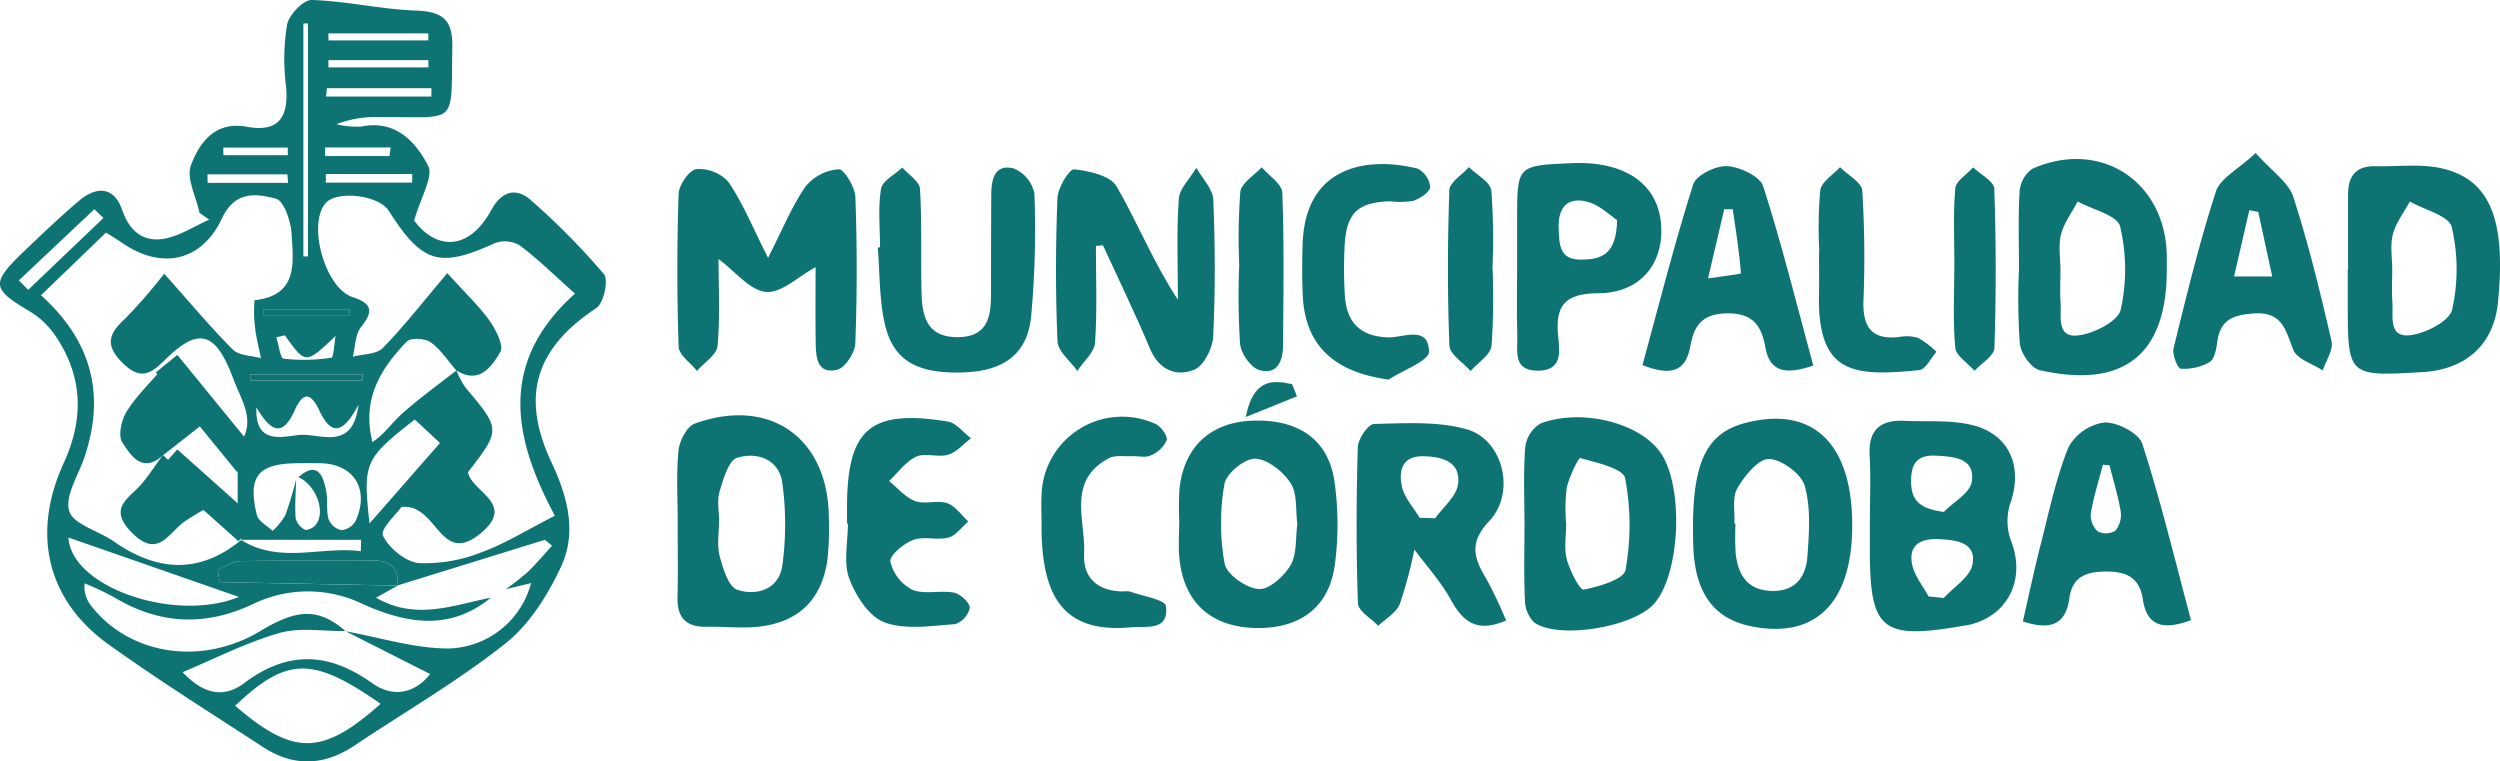 <svg xmlns="http://www.w3.org/2000/svg" width="360.005" height="109.646" viewBox="0 0 360.005 109.646"><g transform="translate(6088.934 1872.414)"><g transform="translate(-6088.934 -1872.414)"><path d="M-5024.532,405.606c3.318,4.431,7.992,4.226,11.117-1.527,1.467-2.7,3.551-3.3,5.7-1.393A100.848,100.848,0,0,1-4997.2,413.34c.683.819-.04,4.167-1.1,4.866-8.756,5.8-10.961,12.668-6.434,22.278,2.3,4.877,3.65,10.019,1.374,14.918-1.9,4.095-4.561,8.349-8.023,11.1-6.829,5.423-14.462,9.832-21.733,14.7-4.363,2.923-8.768,3.1-13.164.234-7.461-4.866-15.021-9.6-22.256-14.788-8.882-6.364-11.132-15.965-6.451-26.151,2.918-6.351,2.75-12.425-1.165-18.231a11.932,11.932,0,0,0-3.662-3.534c-5.558-3.283-5.722-4.055-.973-8.625,2.589-2.491,5.207-4.962,7.936-7.3,2.53-2.165,5.085-2.158,6.274,1.283,1.049,3.038,3.013,4.6,5.888,4.158,2.3-.355,4.437-1.8,6.645-2.766l-1.4-.985c-.481-2.319-1.938-5.009-1.228-6.873,1.234-3.234,3.456-6.372,8.053-5.522,4.674.864,6.049-1.5,5.632-5.847a30.726,30.726,0,0,1,.155-8.87c.287-1.424,2.352-3.577,3.553-3.539,5.034.161,10.034,1.352,15.069,1.53,3.815.135,5.25,1.38,5.176,5.257-.221,11.48.886,9.97-10.053,10.089a15.966,15.966,0,0,0-6.647,1.013,12.288,12.288,0,0,0,3.574.338c4.94-1.011,7.814,2.158,9.629,5.625C-5021.711,399.248-5023.575,402.2-5024.532,405.606Zm-17,37.3c-.044,1.858-.2,3.723-.068,5.568a2.558,2.558,0,0,0,1.307,1.639c.32.174,1.213-.238,1.545-.636,1.551-1.863.131-5.751-2.458-6.916,2.693-2.315,3.517-.381,3.984,1.862.283,1.357,0,2.843.358,4.17a2.623,2.623,0,0,0,1.836,1.6,2.644,2.644,0,0,0,2.052-1.309c2.085-4.57-.244-8.273-5.123-8.331q-1.637-.019-3.273,0c-5.659.05-7.177,1.9-5.809,7.471.219.891,1.486,1.523,2.268,2.275a9.9,9.9,0,0,0,1.824-2.257A53.227,53.227,0,0,0-5041.532,442.9Zm14.653,15.233c.072-2.5-1.032-3.627-3.632-3.586-6.36.1-12.723-.022-19.082.1-1.08.021-2.146.808-3.218,1.241l.268,1.781,25.623.505-3.1,1.738c5.771,3.331,11.138,1.045,16.524,0-5.909,4.841-12.158,3.717-18.413.925a18.093,18.093,0,0,0-15.763-.043c-6.947,3.3-13.562,2.986-20.107-.968a42.839,42.839,0,0,0-4.207-1.977,4.417,4.417,0,0,0,.867,3.142c5.589,7.235,16.053,8.8,24.5,3.683,5.359-3.242,8.4-3.233,12.186.037-3.19.047-6.569-.561-9.528.29-4.8,1.38-9.32,3.717-13.922,5.634,2.242,2.35,5.276,4.278,8.867,1.579,6.266-4.708,12.138-4.476,18.428-.005,3.434,2.441,6.535,1.048,8.351-1.306l-12.141-6.146c4.983.886,9.971,2.506,14.947,2.466a12.621,12.621,0,0,0,11.732-9.415l-3.648.883a38.063,38.063,0,0,0,3.153-2.467c1.247-1.192,2.354-2.53,3.521-3.805l-1.039-.842Zm8.421-30.947c-1.216-1.39-2.255-3.031-3.72-4.071-.807-.573-2.875-.661-3.441-.071-3.713,3.868-6.479,8.233-4.922,14.456,1.728-1.12,2.819-2.815,4.273-4.1,2.487-2.207,5.2-4.16,7.819-6.22a12.757,12.757,0,0,0,1.282,2.434c5.109,6.09,5.124,6.077.376,12.231.606,2.894,6.916,4.52,1.921,8.719-6,5.046-6.265-4.324-11.5-3.712-.619.9-3.093,3.2-2.656,4.117.859,1.8,3.247,3.777,5.164,3.956a21.76,21.76,0,0,0,9.031-1.559c3.314-1.192,6.363-3.122,10.56-5.258-5.687-10.634-8.519-21.788,2.9-31.982-3-2.672-5.34-4.988-7.95-6.939a4.211,4.211,0,0,0-3.6-.335c-7.924,3.64-10.457,2.93-15.268-4.654-1.452-2.289-7.592-2.986-9.158-1.039-2.535,3.152.019,12.172,3.918,13.451,2.753.9,3.14,1.991,1.251,4.324-.854,1.056-.821,2.829-1.19,4.277,1.474-.395,3.421-.329,4.335-1.269,3.14-3.227,5.917-6.806,9.274-10.772,2.842,3.152,4.692,4.87,6.107,6.893.9,1.29,2.06,3.562,1.527,4.463C-5013.37,426.631-5015.14,429.257-5018.458,427.188Zm-30.986,24.423c5.639,3.485,11.492.854,17.227,1.61l.044-1.644h-17.242c-.179-.693-.357-1.386-.53-2.076q-.005-5.67-.011-11.34c2.881-3.49.6-6.5-.639-9.818-2.5-6.666-4.913-7.513-9.761-2.733-2.017,1.988-3.5,3.109-6.127.529-2.717-2.665-1.968-4.309.389-6.467a78.58,78.58,0,0,0,5.568-6.417c3.81,4.27,6.707,7.758,9.9,10.943.878.874,2.66.84,4.027,1.223-.291-1.468-.676-2.925-.843-4.406a19.186,19.186,0,0,1-.076-3.942c6.336-.688,5.567-5.463,5.336-9.562-.1-1.8-1.112-4.763-2.264-5.062-2.795-.727-5.877-1.188-7.77,2.847-2.95,6.288-8.768,7.409-14.42,3.49-.725-.5-1.483-.956-2.265-1.456l-9.366,9.03c7.367,6.65,9.247,14.351,6.28,23.255-.879,2.637-2.874,5.631-2.222,7.829.566,1.907,4.215,2.825,6.386,4.345C-5061.622,456.128-5055.521,456.6-5049.444,451.611Zm20.077,23.584c-9.808-6.859-13.512-6.77-20.94.279C-5041.915,482.7-5037.767,482.693-5029.367,475.2Zm-20.4-15.393-24.558-8.555C-5073.861,458.528-5058.779,463.534-5049.771,459.8Zm18.808-10.581,10.146-11.588-3.634-3.379C-5031.69,439.931-5031.917,440.43-5030.964,449.221Zm-9.528-38.458.663.007v-33.56l-.663.022Zm3.394-24.222-.127,1.2h15.163q.007-.6.013-1.2Zm-10.153,45.975c-.254,5.289,3.566,4.267,6.046,3.97,2.986-.358,7.788,2.529,8.653-4.349-1.991,3.7-3.736,4.852-5.6.9-1.224-2.6-2.333-2.927-3.613-.067C-5043.63,437.145-5045.368,435.651-5047.252,432.516Zm10.006-33.616-.022,1.241h12.447q0-.621.005-1.241Zm-5.448,1.28-.1-1.235h-11.509l.028,1.235Zm-26.589,5.052-1.312-1.259-10.866,10.246,1.342,1.363Zm37.333,23.377,0-.861h-16.188v.861Zm21.561-23.769.578-.6,10.646,11.126-.646.665Zm-26.5-26.191.013,1.009h14.384l-.014-1.009Zm0,3.852.008,1.049h14.405l-.015-1.049Zm8.785,13.817.181-1.235h-9.446l0,1.235Zm-23.919-1.222.013,1.1h9.283l-.021-1.1Zm8.879,27.033-1.244.282c.343,1.077.578,3.024,1.047,3.082a25.693,25.693,0,0,0,6.866-.14c.354-.052.42-2.044.62-3.139C-5040.167,426.333-5040.171,426.333-5043.15,422.13Zm9.344-2.909,0-.849h-12.466l.009.849Z" transform="translate(5084.173 -373.848)" fill="#0e7473"/><path d="M-4807.047,452.521c2.051-4.024,3.394-7.372,5.393-10.267a6.834,6.834,0,0,1,4.78-2.488c.776-.035,2.347,2.566,2.4,4.014.253,7.014.254,14.047-.011,21.059-.051,1.356-1.488,3.542-2.635,3.8-2.919.661-3.036-1.877-3.067-3.95-.057-3.724-.016-7.45-.016-10.829-2.515,1.362-4.951,3.774-7.146,3.57-2.312-.214-4.392-2.927-6.831-4.739,0,3.95.235,8.257-.143,12.51-.114,1.28-1.928,2.409-2.962,3.608-.922-1.168-2.6-2.31-2.642-3.508q-.369-10.989,0-22c.043-1.286,1.545-3.441,2.564-3.559a5.726,5.726,0,0,1,4.634,1.879C-4810.662,444.692-4809.236,448.192-4807.047,452.521Z" transform="translate(4917.65 -415.391)" fill="#0e7473"/><path d="M-4666.743,450.531c0,4.647.2,9.308-.123,13.932-.1,1.409-1.661,2.715-2.553,4.068-1-1.417-2.791-2.8-2.854-4.258-.3-6.861-.275-13.749-.011-20.614.058-1.494,1.7-4.222,2.4-4.154,2.159.211,5.221.91,6.125,2.468,3.032,5.23,5.28,10.914,8.827,16.325,0-4.839-.211-9.692.123-14.508.107-1.55,1.651-3,2.538-4.5.849,1.529,2.365,3.031,2.431,4.593.276,6.551.3,13.129-.01,19.676-.082,1.707-1.361,4.259-2.735,4.807-2.586,1.032-5.07.066-6.371-3.036-2.106-5.026-4.5-9.932-6.774-14.888Z" transform="translate(4824.555 -415.121)" fill="#0e7473"/><path d="M-4355.286,552.715c0-3.282.147-6.573-.033-9.845-.2-3.706,1.547-5.142,5.03-4.981,3.113.144,6.313-.127,9.322.51,5.744,1.217,7.835,5.994,5.855,11.53a8.3,8.3,0,0,0,.184,5.33c2.091,5.427-.412,10.668-6.055,12.006-.3.072-.617.1-.925.15-11.672,2.027-13.382.628-13.382-10.949Q-4355.291,554.591-4355.286,552.715Zm8.447,10.458,2.2.225c1.44-1.588,3.764-3,4.124-4.8.63-3.147-2.215-3.532-4.689-3.667-2.582-.142-4.562.661-4,3.617C-4348.892,560.179-4347.657,561.637-4346.839,563.174Zm2.2-12.163c1.413-1.445,3.8-2.748,4.034-4.364.491-3.387-2.5-3.588-5.084-3.738-2.53-.147-3.625.878-3.658,3.5C-4349.38,549.209-4348.343,550.5-4344.637,551.011Z" transform="translate(4624.549 -477.289)" fill="#0e7473"/><path d="M-4533.77,567.226c-4.089,1.79-6.178.291-7.943-2.954-1.417-2.6-3.488-4.854-5.269-7.26a62.153,62.153,0,0,1-2.107,7.861c-.5,1.255-2.037,2.1-3.1,3.128-1.019-1.08-2.881-2.13-2.919-3.244-.26-7.483-.24-14.982-.022-22.468.035-1.2,1.5-3.34,2.338-3.359,4.462-.1,9.149-.42,13.354.768,5.224,1.477,7.126,9.1,3.238,13.214-3.079,3.259-2.095,5.525-.329,8.484A64.353,64.353,0,0,1-4533.77,567.226Zm-12.459-14.789,2.242.08c1.15-1.621,3.051-3.141,3.288-4.886.437-3.211-2.148-3.969-4.9-4.05-3.2-.095-3.651,2.111-3.18,4.334C-4548.436,549.529-4547.114,550.937-4546.229,552.437Z" transform="translate(4750.653 -477.879)" fill="#0e7473"/><path d="M-4168.854,453.347q0-5.4,0-10.793c0-2.64,1.153-4.117,3.947-4.049,3.1.076,6.311-.366,9.3.257,7.161,1.494,9.531,7.324,8.344,19.339-.6,6.049-4.56,9.693-10.936,10.06-10.7.614-10.7.614-10.7-10.119v-4.693Zm6.362.057c0,1.553-.093,3.114.023,4.658.152,2.009-.663,5.19,2.636,4.768,2.2-.282,5.585-2.022,5.969-3.681a26.613,26.613,0,0,0-.064-11.89c-.39-1.613-3.923-2.468-6.028-3.668-.845,1.562-2,3.042-2.443,4.711C-4162.818,449.9-4162.489,451.7-4162.492,453.4Z" transform="translate(4506.979 -414.57)" fill="#0e7473"/><path d="M-4489.94,552.053c0-3.751-.186-7.517.109-11.246a4.638,4.638,0,0,1,2.257-3.417c6.261-2.259,14.77.138,17.468,4.606,3.172,5.252,2.462,17.454-1.248,21.464-3.09,3.339-13.815,5.083-17.211,2.589a4.638,4.638,0,0,1-1.316-3.213C-4490.045,559.248-4489.943,555.648-4489.94,552.053Zm6-.2c0,1.717-.333,3.523.092,5.128.435,1.638,1.877,4.464,2.422,4.361,2.2-.417,5.8-1.487,6.031-2.818a36.273,36.273,0,0,0-.056-13.228c-.284-1.408-4.121-2.242-6.457-2.894-.258-.072-1.619,2.735-1.956,4.316A25.07,25.07,0,0,0-4483.942,551.856Z" transform="translate(4709.47 -476.438)" fill="#0e7473"/><path d="M-4820.094,551.15c.005-3.441-.223-6.9.115-10.311.139-1.405,1.2-3.493,2.34-3.9,10.838-3.924,19.262,2.1,19.313,13.59a41.346,41.346,0,0,1-.214,6.085c-.822,5.674-4.156,8.94-9.895,9.568-2.463.27-4.985-.039-7.479.013-2.947.061-4.284-1.278-4.208-4.251C-4820.03,558.345-4820.1,554.747-4820.094,551.15Zm5.959-.247c0,1.711-.332,3.509.088,5.109.469,1.785,1.275,4.442,2.547,4.861,2.813.925,6.012-.1,6.476-3.506a43.7,43.7,0,0,0-.014-11.957c-.479-3.343-3.669-4.446-6.5-3.544-1.253.4-1.983,3.085-2.524,4.862C-4814.449,548.007-4814.135,549.5-4814.135,550.9Z" transform="translate(4917.682 -475.939)" fill="#0e7473"/><path d="M-4297.229,451.72c.006-3.74-.139-7.488.092-11.213a4.4,4.4,0,0,1,1.838-3.268c9.863-4.349,19.26,1.872,19.357,12.661.006.623,0,1.247,0,1.87,0,12.223-6.157,17.206-18.3,14.476-1.221-.274-2.7-2.391-2.864-3.79A92.429,92.429,0,0,1-4297.229,451.72Zm5.97.1c0,1.56-.088,3.126.021,4.678.144,2.021-.658,5.2,2.694,4.723,2.212-.315,5.594-2.041,5.97-3.7a26.9,26.9,0,0,0-.089-11.968c-.39-1.6-3.978-2.426-6.111-3.6-.828,1.573-1.966,3.067-2.4,4.743C-4291.58,448.308-4291.257,450.106-4291.259,451.822Z" transform="translate(4587.965 -412.941)" fill="#0e7473"/><path d="M-4401.227,552.54c-.031,11.023-5.232,16.246-14.411,14.471-5.547-1.073-8.287-4.86-8.487-11.735-.337-11.575,1.618-16.085,7.633-17.612C-4406.831,535.211-4401.193,540.7-4401.227,552.54Zm-16.972-.342.161,0a40.78,40.78,0,0,0,.024,4.219c.325,3.113,1.649,5.377,5.208,5.469,3.383.088,4.912-2.04,5.121-4.937.245-3.392.517-6.988-.376-10.173-.488-1.744-3.327-3.839-5.155-3.887-1.528-.04-3.526,2.437-4.564,4.234C-4418.546,548.455-4418.1,550.482-4418.2,552.2Z" transform="translate(4667.952 -476.792)" fill="#0e7473"/><path d="M-4624.538,552.37a45.324,45.324,0,0,1,.024-4.68c.633-6.084,4.44-9.627,10.466-9.866,6.6-.261,10.974,2.671,11.853,8.737a43.874,43.874,0,0,1,.042,12.11c-.848,6.169-5.219,9.24-11.673,9-6.306-.238-10.123-3.811-10.705-10.147-.156-1.7-.023-3.433-.023-5.15Zm17,.346c-.273-2.015.022-4.366-.963-5.888-1.078-1.667-3.308-3.47-5.093-3.53-1.508-.052-4.177,2.116-4.438,3.628a32.322,32.322,0,0,0,.027,11.491c.306,1.567,3.1,3.509,4.9,3.655,1.481.12,3.671-1.859,4.6-3.457S-4607.817,554.728-4607.541,552.716Z" transform="translate(4794.358 -477.245)" fill="#0e7473"/><path d="M-4271.342,567.019c-4.237,1.565-6.377.707-6.938-3.008-.461-3.052-2.269-4-5.251-3.994-2.907.01-4.894.732-5.332,3.862-.514,3.667-2.552,4.687-6.694,3.321.858-3.727,1.639-7.453,2.583-11.137,1.2-4.69,2.185-9.486,3.987-13.944a7.018,7.018,0,0,1,5.172-3.563c1.838-.08,4.961,1.53,5.457,3.066C-4275.685,549.9-4273.653,558.386-4271.342,567.019Zm-11.733-22.289-.954-.095c-.6,2.332-1.347,4.641-1.742,7.007a3.2,3.2,0,0,0,.992,2.587,2.579,2.579,0,0,0,2.535-.091,3.518,3.518,0,0,0,.783-2.733C-4281.826,549.153-4282.516,546.952-4283.075,544.73Z" transform="translate(4586.851 -477.715)" fill="#0e7473"/><path d="M-4741.636,450.645c0-2.814-.31-5.679.146-8.416.193-1.161,1.993-2.055,3.063-3.071.889,1.022,2.48,2,2.544,3.073.3,4.986.1,10,.224,15,.086,3.331.773,6.345,5.13,6.352,4.466.008,4.877-3.007,4.876-6.388q0-7.035.034-14.07c.013-2.193.432-4.525,3.234-3.835a4.966,4.966,0,0,1,2.98,3.617,137.527,137.527,0,0,1-.479,17.771c-.559,5.378-4,7.818-9.808,7.988-6.771.2-10.171-1.781-11.329-7.307-.729-3.477-.651-7.123-.936-10.694Z" transform="translate(4868.362 -415.034)" fill="#0e7473"/><path d="M-4419.251,467.331c-4.091,1.4-6.288.875-6.914-2.686-.55-3.132-1.854-4.9-5.572-4.835-3.5.065-4.7,1.766-5.208,4.684-.662,3.835-2.917,4.32-6.9,2.773,2.384-8.728,4.584-17.455,7.3-26.02.422-1.332,3.241-2.718,4.879-2.635,1.841.093,4.744,1.456,5.207,2.9C-4423.755,449.943-4421.63,458.56-4419.251,467.331Zm-15.157-12.55c2.162-.329,4.747-.631,4.739-.735-.235-3.089-.728-6.157-1.179-9.23l-1.223.008C-4432.78,447.847-4433.489,450.868-4434.408,454.781Z" transform="translate(4680.365 -414.688)" fill="#0e7473"/><path d="M-4225.035,433.5c2.353,2.657,4.732,4.215,5.415,6.322,2.206,6.815,3.9,13.806,5.507,20.795.283,1.234-.812,2.785-1.27,4.189-1.467-.965-3.71-1.622-4.238-2.958-1.131-2.862-1.556-5.546-5.734-5.244-2.932.212-4.766.9-5.2,4.021-.146,1.056-.394,2.526-1.114,2.976a7.4,7.4,0,0,1-4.171.952c-.426-.026-1.246-2.038-1.026-2.928,1.865-7.57,3.7-15.165,6.092-22.574C-4230.157,437.142-4227.581,435.87-4225.035,433.5Zm.366,8.482-1.283-.254-2.2,9.55h5.5C-4223.388,447.882-4224.028,444.93-4224.668,441.978Z" transform="translate(4549.861 -411.463)" fill="#0e7473"/><path d="M-4492.771,452.432q0-3.512,0-7.025c.015-7.656.017-7.656,7.839-7.992,7.785-.334,12.589,3.047,12.916,9.089.3,5.5-3.1,9.633-9.088,9.647-4.929.012-6.218,1.909-5.736,6.37.218,2.029.569,4.722-2.838,4.779-3.779.064-2.994-2.846-3.063-5.034C-4492.847,458.991-4492.77,455.71-4492.771,452.432Zm14.4-6.815c-.924-.6-2.451-2.158-4.263-2.638-2.9-.768-4.279.838-4.151,3.886.1,2.326.083,4.484,3.3,4.441C-4480.708,451.269-4478.464,450.662-4478.369,445.617Z" transform="translate(4711.235 -413.921)" fill="#0e7473"/><path d="M-4754.173,552.027q0-1.17,0-2.339c.011-11.3,3.326-14.185,14.535-12.356,1.205.2,2.218,1.578,3.32,2.409-1.092.82-2.077,2-3.3,2.366-1.439.427-3.3-.312-4.594.286-1.518.7-2.623,2.3-3.907,3.507,1.245,1,2.354,2.358,3.772,2.884,1.38.511,3.194-.175,4.6.3,1.176.4,2.039,1.719,3.04,2.631-.947.808-1.782,2.039-2.866,2.324-1.613.424-3.557-.231-5.071.34-1.375.519-3.437,2.251-3.286,3.114a6.156,6.156,0,0,0,3.153,4.054c1.74.731,4.027.038,5.989.419.929.18,2.283,1.417,2.293,2.189a3.2,3.2,0,0,1-2.127,2.351c-3.4.236-7.123.853-10.146-.256-2.226-.817-4.183-3.863-5.092-6.343-.855-2.336-.184-5.231-.184-7.88Z" transform="translate(4876.145 -476.625)" fill="#0e7473"/><path d="M-4564.058,468.843c-7.931-1.087-12.053-4.963-12.368-12.151-.109-2.494-.1-5-.01-7.493.4-11.052,9.2-12.561,16.541-10.737a3.321,3.321,0,0,1,1.816,2.657c-.045.735-1.456,1.646-2.434,1.988a11.213,11.213,0,0,1-3.252.066c-4.767.115-6.394,1.66-6.632,6.495a62.982,62.982,0,0,0,.033,7.023c.241,3.825,2.087,5.912,6.217,6.075,2.127.084,5.821-1.819,5.9,2.055C-4558.218,466.12-4562.011,467.5-4564.058,468.843Z" transform="translate(4764.024 -414.182)" fill="#0e7473"/><path d="M-4678.177,551.81c0-1.56-.088-3.125.015-4.678a11.616,11.616,0,0,1,16.4-9.858c.785.366,1.771,1.755,1.6,2.368a4.308,4.308,0,0,1-2.313,2.176c-.774.358-1.839.061-2.774.1-1.086.051-2.346-.175-3.228.291-6.134,3.249-3.323,9.037-3.571,13.833-.18,3.487,2.1,5.367,5.691,5.353a2.83,2.83,0,0,1,.931.024c1.809.659,5.026,1.159,5.152,2.075.5,3.646-2.862,2.874-4.944,3.064C-4674.409,567.4-4678.232,563-4678.177,551.81Z" transform="translate(4828.164 -476.229)" fill="#0e7473"/><path d="M-4375.066,451.188a61.7,61.7,0,0,1,.136-8.849c.179-1.223,1.852-2.229,2.845-3.334,1.119,1.132,3.12,2.2,3.205,3.406a154.759,154.759,0,0,1,.168,15.859c-.118,3.731,1.155,5.633,5.1,5.2a5.821,5.821,0,0,1,2.77.12,13.07,13.07,0,0,1,2.65,2.008c-.824.916-1.577,2.546-2.484,2.637-9.461.945-14.685.631-14.44-10.982.042-2.022.006-4.046.006-6.069Z" transform="translate(4637.052 -414.938)" fill="#0e7473"/><path d="M-4601.205,453.3a88.827,88.827,0,0,1,.148-10.7c.158-1.291,2-2.377,3.079-3.556,1.035,1.22,2.917,2.408,2.965,3.667.282,7.292.156,14.6.114,21.9-.013,2.244-.774,4.411-3.437,3.631-1.224-.358-2.613-2.379-2.758-3.768a108.563,108.563,0,0,1-.13-11.175Z" transform="translate(4779.665 -414.959)" fill="#0e7473"/><path d="M-4513.26,453.549a100.1,100.1,0,0,1-.145,11.173c-.148,1.31-1.962,2.433-3.015,3.641-1.065-1.215-3-2.4-3.053-3.651-.29-7.448-.267-14.916-.011-22.367.039-1.145,1.831-2.231,2.813-3.344,1.131,1.12,3.093,2.141,3.239,3.377a95.663,95.663,0,0,1,.156,11.171Z" transform="translate(4728.191 -414.935)" fill="#0e7473"/><path d="M-4322.377,453.365c0-3.748-.2-7.513.124-11.233.093-1.075,1.677-2.022,2.578-3.027,1.06,1.022,3,2.014,3.04,3.072q.4,11.464.02,22.945c-.037,1.121-1.866,2.183-2.865,3.272-.97-1.106-2.667-2.145-2.776-3.33-.356-3.871-.133-7.8-.133-11.7Z" transform="translate(4603.816 -415.001)" fill="#0e7473"/><path d="M-4591.155,524.857l-7.377,2.985c1.117-5.486,3.778-5.365,6.687-4.735Z" transform="translate(4777.915 -467.786)" fill="#0e7473"/><path d="M-4973.375,595.955-4999,595.45l-.268-1.781c1.072-.433,2.138-1.22,3.218-1.241,6.359-.122,12.722,0,19.082-.1,2.6-.041,3.7,1.091,3.632,3.586Z" transform="translate(5030.628 -511.627)" fill="#0e7473"/><path d="M-4970.432,520.634h-16.19v-.861h16.188Z" transform="translate(5022.655 -465.872)" fill="#0e7473"/><path d="M-4969.095,495.236h-12.454l-.009-.849h12.466Z" transform="translate(5019.461 -449.863)" fill="#0e7473"/><path d="M-5031.049,551.224l7.573,7.034a36.3,36.3,0,0,0-4.606,2.653c-2.288,1.783-3.781,5.233-7.48,1.45-3.548-3.627-.178-4.974,1.542-7.074C-5032.958,553.991-5032.035,552.582-5031.049,551.224Z" transform="translate(5054.502 -485.706)" fill="#0e7473"/><path d="M-5024.524,523.637l-6.6,5.179c-2.989,2.738-4.687,0-5.89-1.869-.635-.986-.086-3.28.687-4.506,1.4-2.218,3.361-4.077,5.706-6.8Z" transform="translate(5054.609 -463.264)" fill="#0e7473"/><line x2="11.687" y2="14.32" transform="translate(23.986 52.373)" fill="none" stroke="#0e7473" stroke-miterlimit="10" stroke-width="4"/></g><line x2="11.47" y2="10.232" transform="translate(-6064.731 -1806.2)" fill="none" stroke="#0e7473" stroke-miterlimit="10" stroke-width="4"/></g></svg>